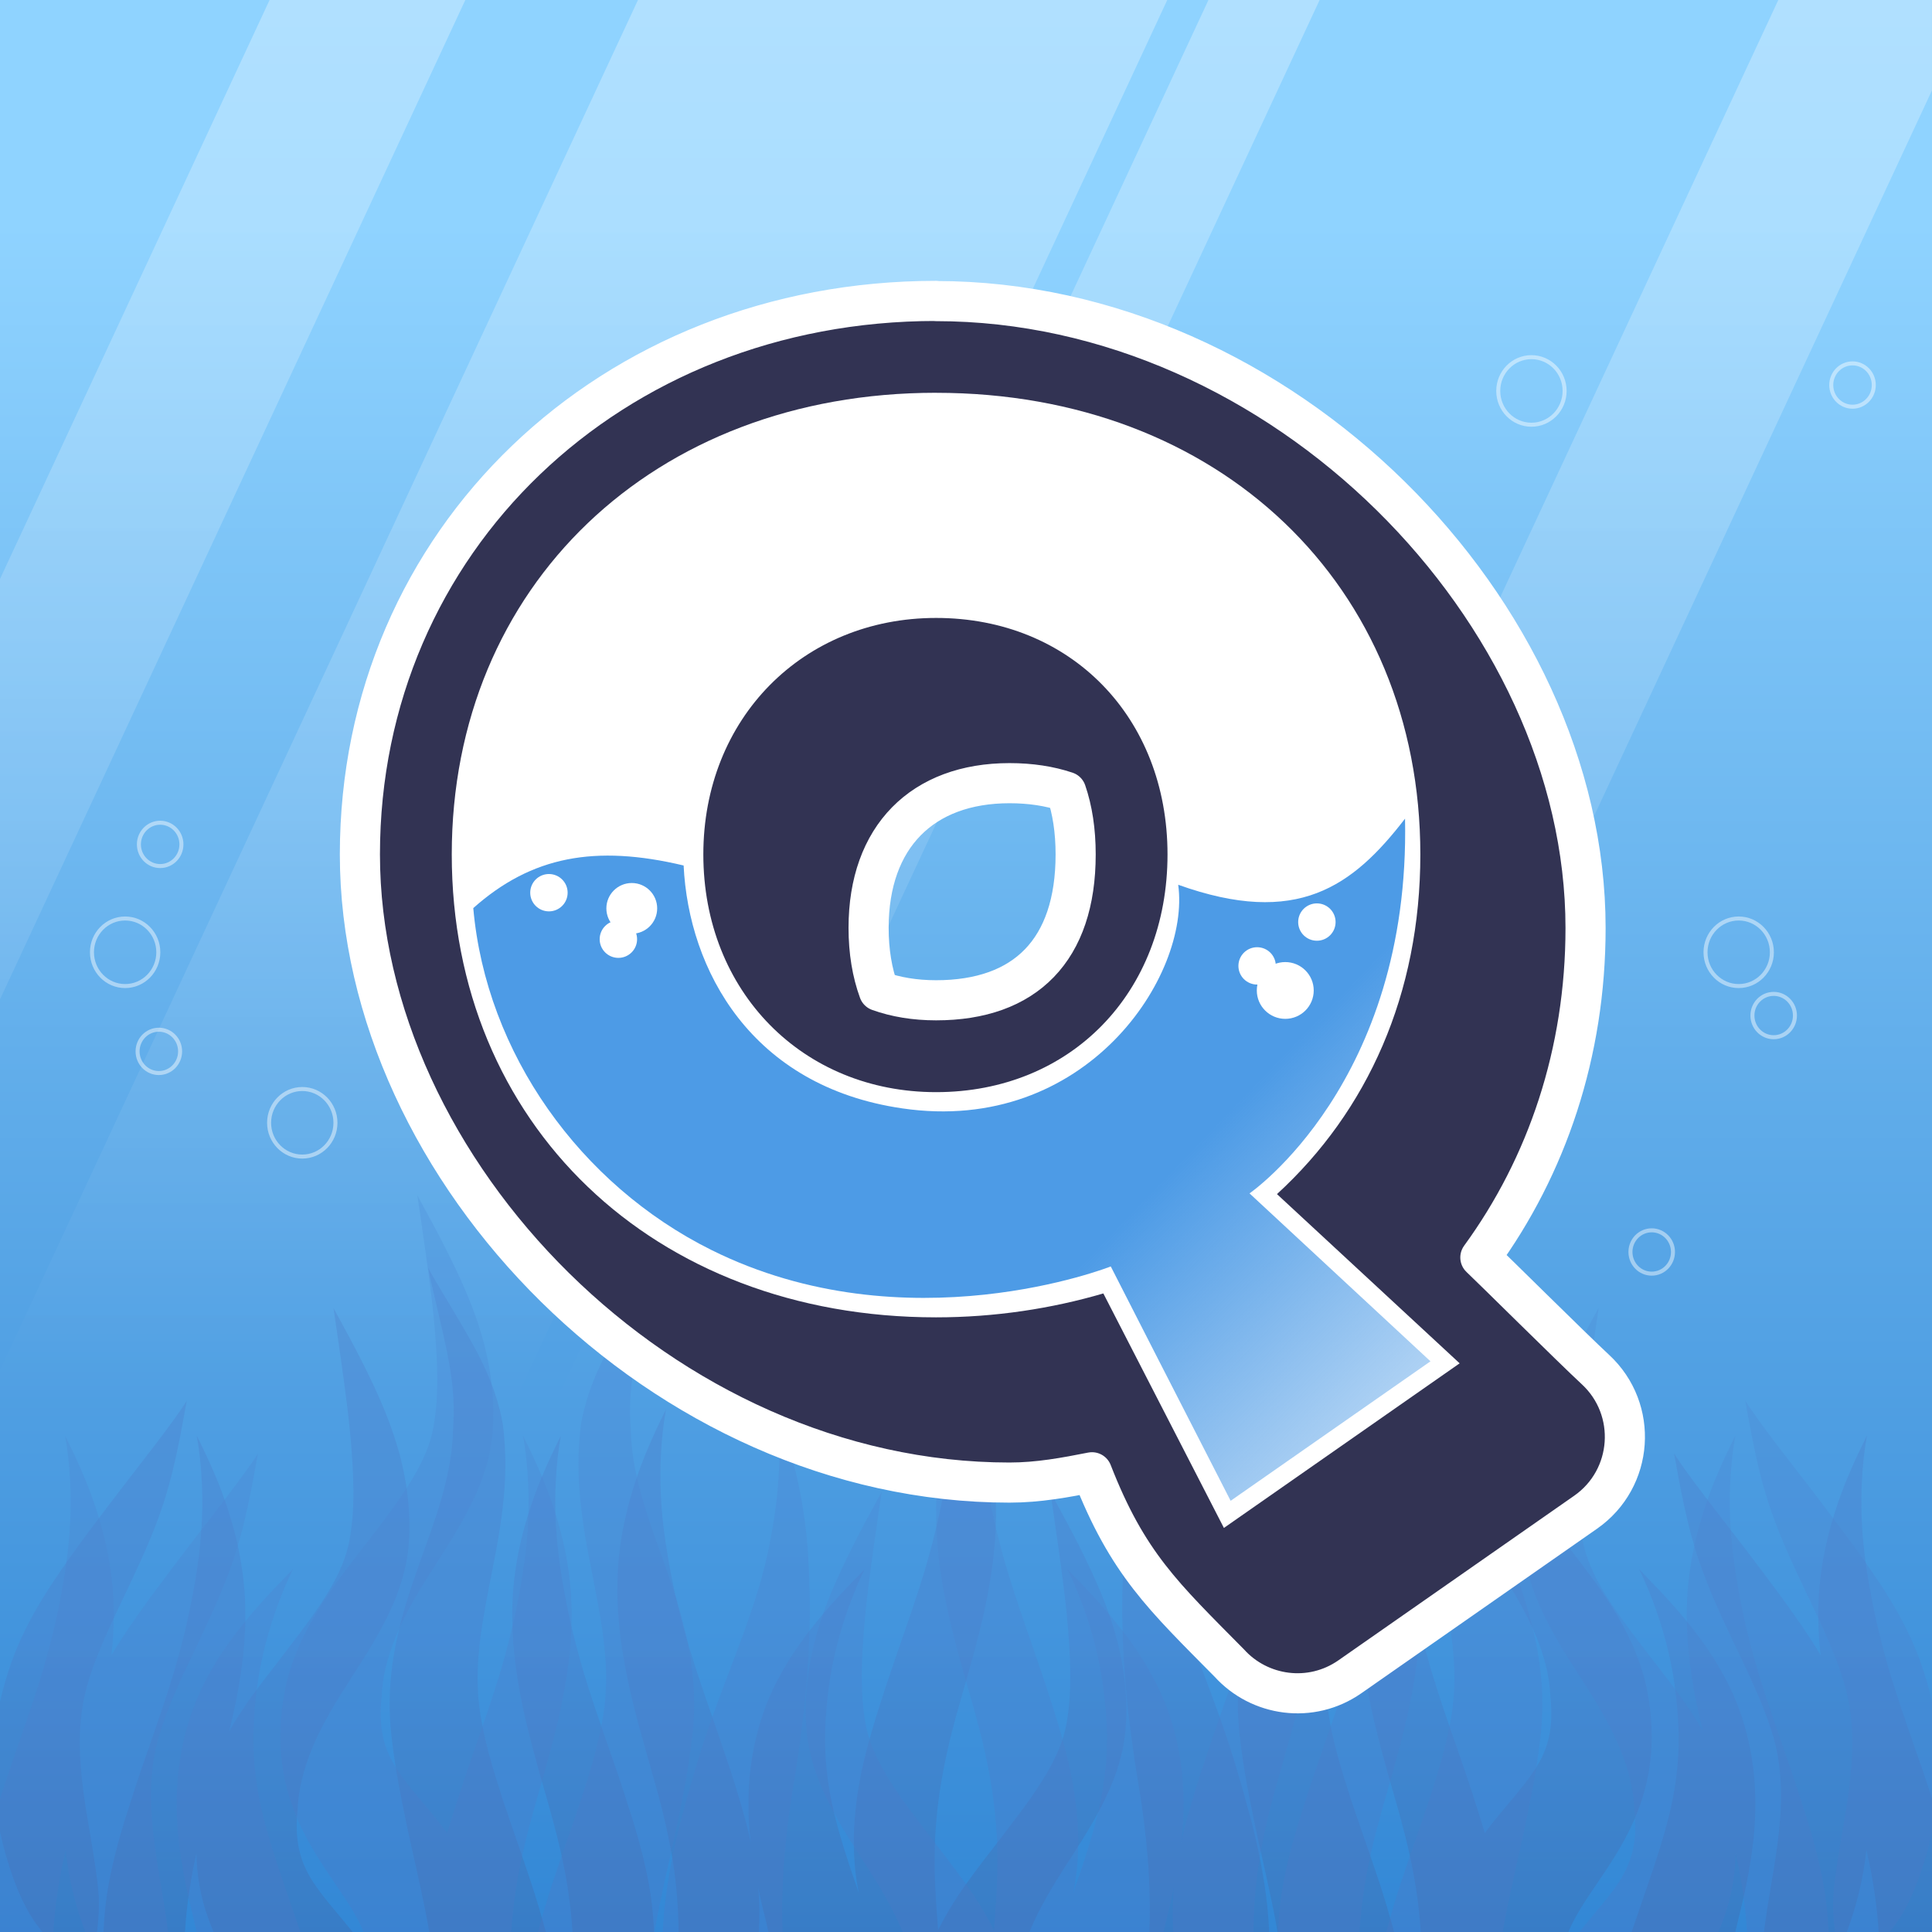 <?xml version="1.0" encoding="UTF-8" standalone="no"?>
<!-- Created with Inkscape (http://www.inkscape.org/) -->

<svg
   width="48.154mm"
   height="48.155mm"
   viewBox="0 0 48.154 48.155"
   version="1.1"
   id="svg1"
   sodipodi:docname="thedeep.svg"
   inkscape:version="1.3.2 (091e20e, 2023-11-25, custom)"
   xml:space="preserve"
   xmlns:inkscape="http://www.inkscape.org/namespaces/inkscape"
   xmlns:sodipodi="http://sodipodi.sourceforge.net/DTD/sodipodi-0.dtd"
   xmlns:xlink="http://www.w3.org/1999/xlink"
   xmlns="http://www.w3.org/2000/svg"
   xmlns:svg="http://www.w3.org/2000/svg"><rect x="0" y="0" width="48.154" height="48.155" fill="#808080" stroke="none"/><sodipodi:namedview
     id="namedview1"
     pagecolor="#5879ff"
     bordercolor="#000000"
     borderopacity="0.25"
     inkscape:showpageshadow="2"
     inkscape:pageopacity="0.0"
     inkscape:pagecheckerboard="0"
     inkscape:deskcolor="#5f6cfd"
     inkscape:document-units="mm"
     inkscape:zoom="2.0000001"
     inkscape:cx="167.25"
     inkscape:cy="4634.7499"
     inkscape:window-width="1920"
     inkscape:window-height="991"
     inkscape:window-x="-9"
     inkscape:window-y="-9"
     inkscape:window-maximized="1"
     inkscape:current-layer="layer1"
     showgrid="true"
     showguides="false"><inkscape:grid
       id="grid141"
       units="mm"
       originx="-40.62"
       originy="-1208.226"
       spacingx="1"
       spacingy="1"
       empcolor="#ffffff"
       empopacity="0.176"
       color="#ffffff"
       opacity="0.831"
       empspacing="6"
       dotted="false"
       gridanglex="30"
       gridanglez="30"
       visible="true"
       enabled="false" /></sodipodi:namedview><defs
     id="defs1"><linearGradient
       id="linearGradient641"
       inkscape:collect="always"><stop
         style="stop-color:#ffffff;stop-opacity:1;"
         offset="0"
         id="stop641" /><stop
         style="stop-color:#ffffff;stop-opacity:0;"
         offset="1"
         id="stop642" /></linearGradient><linearGradient
       id="linearGradient635"
       inkscape:collect="always"><stop
         style="stop-color:#323353;stop-opacity:1;"
         offset="0"
         id="stop635" /><stop
         style="stop-color:#4d7cc9;stop-opacity:1"
         offset="1"
         id="stop636" /></linearGradient><linearGradient
       id="linearGradient633"
       inkscape:collect="always"><stop
         style="stop-color:#4d9be6;stop-opacity:1"
         offset="0"
         id="stop633" /><stop
         style="stop-color:#4d65b4;stop-opacity:1;"
         offset="1"
         id="stop634" /></linearGradient><linearGradient
       id="linearGradient604"
       inkscape:collect="always"><stop
         style="stop-color:#8fd3ff;stop-opacity:1"
         offset="0"
         id="stop604" /><stop
         style="stop-color:#1b74cb;stop-opacity:1;"
         offset="1"
         id="stop605" /></linearGradient><linearGradient
       id="linearGradient594"
       inkscape:collect="always"><stop
         style="stop-color:#4d9be6;stop-opacity:1;"
         offset="0"
         id="stop594" /><stop
         style="stop-color:#4d9be6;stop-opacity:0;"
         offset="1"
         id="stop595" /></linearGradient><linearGradient
       inkscape:collect="always"
       xlink:href="#linearGradient594"
       id="linearGradient595"
       x1="70.313"
       y1="1239.639"
       x2="82.484"
       y2="1251.347"
       gradientUnits="userSpaceOnUse" /><linearGradient
       inkscape:collect="always"
       xlink:href="#linearGradient604"
       id="linearGradient605"
       x1="79.64"
       y1="1214.438"
       x2="79.64"
       y2="1267.883"
       gradientUnits="userSpaceOnUse"
       gradientTransform="translate(-0.655,-0.655)" /><linearGradient
       inkscape:collect="always"
       xlink:href="#linearGradient633"
       id="linearGradient634"
       x1="73.432"
       y1="1228.986"
       x2="73.432"
       y2="1270.426"
       gradientUnits="userSpaceOnUse" /><linearGradient
       inkscape:collect="always"
       xlink:href="#linearGradient635"
       id="linearGradient636"
       x1="64.426"
       y1="1271.852"
       x2="64.426"
       y2="1249.098"
       gradientUnits="userSpaceOnUse" /><linearGradient
       inkscape:collect="always"
       xlink:href="#linearGradient641"
       id="linearGradient644"
       x1="53.836"
       y1="1196.247"
       x2="53.836"
       y2="1235.592"
       gradientUnits="userSpaceOnUse"
       gradientTransform="matrix(1.358,0,-0.632,1.358,752.612,-434.81)" /></defs><g
     inkscape:label="Layer 1"
     inkscape:groupmode="layer"
     id="layer1"
     transform="translate(-40.62,-1208.226)"><rect
       style="opacity:1;fill:url(#linearGradient605);fill-opacity:1;stroke:none;stroke-width:0.692;stroke-linecap:round;stroke-dasharray:none;stroke-opacity:1;paint-order:stroke markers fill"
       id="rect604"
       width="48.154"
       height="48.154"
       x="40.62"
       y="1208.226"
       inkscape:export-filename="finQuestIcon.svg"
       inkscape:export-xdpi="1000"
       inkscape:export-ydpi="1000" /><path
       id="path639"
       style="color:#000000;opacity:0.45;fill:url(#linearGradient644);fill-opacity:1;stroke-width:1;stroke-linecap:round;-inkscape-stroke:none;paint-order:stroke markers fill"
       d="m 47.339,1208.226 -6.719,14.431 v 10.478 l 11.598,-24.909 z m 9.182,0 -15.901,34.151 v 7.63 c 3.799,-0.012 9.653,-0.028 9.636,0.01 l 19.458,-41.792 z m 14.219,0 -19.459,41.792 c 0,0 2.795,-0.052 2.771,0 l 19.459,-41.792 z m 14.203,0 -19.459,41.792 c 0,0 4.903,-0.052 4.879,0 l 18.41,-39.539 v -2.253 z" /><path
       id="path635"
       style="opacity:0.308;fill:url(#linearGradient636);fill-opacity:1;stroke:none;stroke-width:0.692;stroke-linecap:round;stroke-opacity:1;paint-order:stroke markers fill"
       d="m 78.374,1238.015 c -0.025,0.163 -0.315,2.088 -0.406,3.007 -0.03,0.305 -0.052,0.583 -0.068,0.856 -0.012,0.204 -0.021,0.407 -0.023,0.607 -0.006,0.457 0.018,0.9 0.096,1.32 0.038,0.207 0.102,0.416 0.19,0.63 0.087,0.21 0.197,0.424 0.331,0.648 0.265,0.444 0.591,0.878 0.985,1.395 0.061,0.08 0.04,0.052 0.1,0.131 0.283,0.371 0.726,0.92 1.081,1.455 0.372,0.559 0.739,1.226 0.957,2.029 0.159,0.683 0.205,1.312 0.149,1.907 -0.057,0.602 -0.214,1.127 -0.417,1.592 -0.204,0.468 -0.455,0.873 -0.669,1.199 -0.232,0.353 -0.437,0.641 -0.591,0.885 -0.173,0.273 -0.281,0.478 -0.364,0.669 -0.005,0.011 -0.008,0.023 -0.012,0.034 h -3.681 c -0.022,-0.339 -0.056,-0.681 -0.111,-1.038 -0.096,-0.625 -0.24,-1.247 -0.412,-1.867 -6.4e-5,-10e-5 -0.012,-0.044 -0.012,-0.044 -0.372,-1.334 -0.836,-2.759 -0.946,-4.307 -0.025,-0.355 -0.03,-0.704 -0.014,-1.046 0.021,-0.458 0.09,-0.944 0.206,-1.442 0.27,-1.156 0.719,-2.064 0.998,-2.631 -0.119,0.644 -0.197,1.599 -0.089,2.698 0.046,0.47 0.117,0.892 0.191,1.296 0.055,0.299 0.119,0.597 0.193,0.904 0.349,1.443 0.775,2.479 1.269,3.98 -4.5e-5,-2e-4 0.014,0.045 0.014,0.045 0.103,0.315 0.209,0.645 0.309,0.988 0.233,-0.318 0.482,-0.61 0.693,-0.861 0.217,-0.259 0.4,-0.483 0.549,-0.713 0.14,-0.216 0.258,-0.447 0.332,-0.722 0.075,-0.28 0.112,-0.629 0.062,-1.096 -0.02,-0.505 -0.147,-1.001 -0.353,-1.503 -0.207,-0.504 -0.487,-0.997 -0.753,-1.417 -0.029,-0.045 -0.058,-0.092 -0.087,-0.138 -0.34,-0.533 -0.688,-1.06 -0.972,-1.612 -0.148,-0.287 -0.278,-0.581 -0.381,-0.885 -0.105,-0.312 -0.181,-0.634 -0.214,-0.967 -0.053,-0.564 -0.019,-1.119 0.069,-1.642 0.039,-0.23 0.088,-0.457 0.147,-0.678 0.077,-0.291 0.176,-0.588 0.291,-0.889 0.435,-1.137 1.187,-2.438 1.363,-2.776 z m -5.939,1.814 c 0.179,0.348 0.614,1.024 1.052,1.797 0.309,0.546 0.571,1.103 0.73,1.737 0.029,0.114 0.054,0.231 0.076,0.35 0.098,0.737 0.075,1.436 -0.004,2.111 -0.078,0.66 -0.209,1.296 -0.33,1.914 -0.116,0.594 -0.222,1.168 -0.268,1.744 -0.043,0.536 -0.033,1.08 0.076,1.654 0.01,0.051 0.02,0.105 0.03,0.158 0.106,0.527 0.268,1.093 0.49,1.765 0.229,0.694 0.478,1.377 0.707,2.071 0.131,0.398 0.257,0.819 0.373,1.252 h -2.905 c -0.033,-0.182 -0.062,-0.36 -0.1,-0.546 -0.146,-0.715 -0.317,-1.439 -0.465,-2.135 -0.158,-0.745 -0.279,-1.399 -0.359,-2.049 -0.008,-0.066 -0.016,-0.13 -0.023,-0.194 -0.093,-0.849 -0.018,-1.611 0.117,-2.279 0.142,-0.701 0.362,-1.356 0.563,-1.923 0.219,-0.62 0.421,-1.154 0.582,-1.723 0.16,-0.562 0.27,-1.131 0.279,-1.736 0.008,-0.097 0.013,-0.193 0.015,-0.288 0.011,-0.538 -0.055,-1.056 -0.181,-1.655 -0.175,-0.831 -0.385,-1.638 -0.456,-2.024 z m -21.141,0 c 0.179,0.348 0.614,1.024 1.051,1.797 0.309,0.546 0.571,1.103 0.73,1.737 0.029,0.114 0.054,0.231 0.076,0.35 0.098,0.737 0.075,1.436 -0.004,2.111 -0.078,0.66 -0.209,1.296 -0.33,1.914 -0.116,0.594 -0.223,1.168 -0.269,1.744 -0.043,0.536 -0.033,1.08 0.076,1.654 0.01,0.051 0.02,0.105 0.031,0.158 0.106,0.527 0.268,1.093 0.49,1.765 0.229,0.694 0.477,1.377 0.706,2.071 0.131,0.398 0.257,0.819 0.374,1.252 h -2.905 c -0.033,-0.182 -0.062,-0.36 -0.1,-0.546 -0.146,-0.715 -0.317,-1.439 -0.465,-2.135 -0.158,-0.745 -0.279,-1.399 -0.36,-2.049 -0.008,-0.066 -0.015,-0.13 -0.022,-0.194 -0.093,-0.849 -0.018,-1.611 0.117,-2.279 0.142,-0.701 0.362,-1.356 0.563,-1.923 0.219,-0.62 0.421,-1.154 0.582,-1.723 0.16,-0.562 0.27,-1.131 0.279,-1.736 0.008,-0.097 0.013,-0.193 0.014,-0.288 0.011,-0.538 -0.055,-1.056 -0.18,-1.655 -0.175,-0.831 -0.385,-1.638 -0.456,-2.024 z m -2.365,0.993 c 0.176,0.339 0.928,1.638 1.363,2.776 0.115,0.301 0.214,0.599 0.291,0.89 0.059,0.221 0.108,0.448 0.147,0.678 0.088,0.523 0.123,1.079 0.069,1.642 -0.034,0.333 -0.109,0.654 -0.214,0.967 -0.103,0.304 -0.233,0.598 -0.381,0.885 -0.284,0.551 -0.632,1.079 -0.972,1.611 -0.029,0.045 -0.059,0.093 -0.088,0.138 -0.267,0.42 -0.546,0.913 -0.753,1.417 -0.206,0.502 -0.333,0.998 -0.353,1.503 -0.05,0.467 -0.013,0.816 0.062,1.095 0.074,0.275 0.192,0.507 0.332,0.723 0.15,0.23 0.332,0.455 0.549,0.713 0.133,0.158 0.28,0.335 0.429,0.52 h -3.465 c -0.199,-0.459 -0.353,-0.978 -0.409,-1.571 -0.012,-0.129 -0.017,-0.26 -0.02,-0.392 -0.069,0.308 -0.128,0.616 -0.176,0.925 -0.055,0.357 -0.088,0.699 -0.11,1.038 H 43.201 c 0.018,-0.469 0.073,-0.933 0.166,-1.393 0.148,-0.733 0.369,-1.427 0.576,-2.061 0,0 0.015,-0.046 0.014,-0.045 0.493,-1.501 0.919,-2.537 1.269,-3.98 0.074,-0.307 0.138,-0.605 0.193,-0.904 0.075,-0.403 0.146,-0.825 0.192,-1.296 0.108,-1.099 0.03,-2.054 -0.089,-2.698 0.279,0.567 0.729,1.475 0.998,2.631 0.116,0.498 0.184,0.984 0.206,1.442 0.016,0.343 0.011,0.691 -0.014,1.046 -0.055,0.78 -0.201,1.529 -0.379,2.252 0.101,-0.176 0.205,-0.345 0.31,-0.503 0.355,-0.535 0.799,-1.084 1.082,-1.455 0.061,-0.079 0.039,-0.051 0.1,-0.131 0.395,-0.517 0.721,-0.952 0.986,-1.395 0.134,-0.224 0.245,-0.439 0.331,-0.649 0.089,-0.214 0.152,-0.423 0.19,-0.63 0.078,-0.42 0.102,-0.864 0.096,-1.321 -0.003,-0.2 -0.012,-0.402 -0.024,-0.607 -0.016,-0.273 -0.038,-0.551 -0.068,-0.856 -0.091,-0.919 -0.381,-2.844 -0.406,-3.007 z m 15.302,0.657 c 0.279,0.567 0.728,1.475 0.998,2.631 0.116,0.498 0.185,0.984 0.206,1.442 0.016,0.343 0.011,0.691 -0.014,1.047 -0.109,1.548 -0.573,2.973 -0.945,4.307 0,0 -0.012,0.044 -0.012,0.044 -0.172,0.62 -0.316,1.243 -0.412,1.868 -0.1,0.65 -0.141,1.253 -0.137,1.871 0.002,0.387 0.022,0.755 0.049,1.133 0.012,0.166 0.024,0.335 0.038,0.51 0.159,-0.317 0.333,-0.609 0.51,-0.874 0.355,-0.535 0.798,-1.084 1.081,-1.455 0.061,-0.079 0.04,-0.051 0.1,-0.131 0.395,-0.517 0.721,-0.952 0.985,-1.395 0.134,-0.224 0.245,-0.439 0.331,-0.649 0.089,-0.214 0.153,-0.423 0.191,-0.63 0.078,-0.42 0.101,-0.864 0.095,-1.321 -0.003,-0.2 -0.011,-0.402 -0.023,-0.607 -0.016,-0.273 -0.038,-0.551 -0.068,-0.856 -0.091,-0.919 -0.38,-2.844 -0.406,-3.007 0.176,0.338 0.928,1.639 1.363,2.776 0.115,0.301 0.214,0.599 0.291,0.89 0.059,0.221 0.109,0.448 0.148,0.678 0.088,0.523 0.122,1.079 0.069,1.642 -0.034,0.333 -0.109,0.654 -0.214,0.967 -0.103,0.304 -0.233,0.598 -0.38,0.885 -0.284,0.551 -0.632,1.079 -0.973,1.611 -0.029,0.045 -0.058,0.093 -0.087,0.138 -0.262,0.412 -0.534,0.894 -0.739,1.388 h -6.503 c -0.023,-0.094 -0.041,-0.188 -0.064,-0.281 -0.027,-0.108 -0.054,-0.219 -0.081,-0.332 -0.039,-0.164 -0.076,-0.333 -0.112,-0.505 0.036,0.37 0.038,0.743 0.018,1.118 h -2.001 c -0.005,-0.556 -0.042,-1.106 -0.132,-1.693 -0.096,-0.625 -0.24,-1.248 -0.412,-1.868 -6.4e-5,-10e-5 -0.012,-0.044 -0.012,-0.044 -0.372,-1.334 -0.836,-2.759 -0.946,-4.307 -0.025,-0.355 -0.03,-0.705 -0.014,-1.047 0.021,-0.458 0.09,-0.944 0.206,-1.442 0.27,-1.156 0.719,-2.064 0.998,-2.631 -0.119,0.644 -0.197,1.599 -0.089,2.698 0.046,0.47 0.117,0.892 0.191,1.295 0.055,0.299 0.119,0.598 0.193,0.904 0.349,1.443 0.775,2.479 1.269,3.98 -4.5e-5,-2e-4 0.015,0.045 0.015,0.045 0.19,0.581 0.389,1.215 0.535,1.881 -0.011,-0.095 -0.024,-0.19 -0.032,-0.287 -0.058,-0.706 -0.032,-1.407 0.112,-2.108 0.081,-0.394 0.195,-0.768 0.337,-1.122 0.144,-0.357 0.334,-0.719 0.564,-1.081 0.618,-0.971 1.399,-1.746 1.853,-2.215 -0.305,0.618 -0.664,1.575 -0.843,2.618 -0.065,0.379 -0.099,0.718 -0.121,1.036 -0.022,0.313 -0.027,0.621 -0.012,0.931 0.026,0.549 0.111,1.069 0.246,1.609 0.131,0.525 0.302,1.04 0.484,1.577 0.052,0.153 0.053,0.155 0.102,0.299 -0.039,-0.199 -0.072,-0.401 -0.092,-0.608 -0.078,-0.792 -0.01,-1.572 0.144,-2.339 0.148,-0.733 0.369,-1.427 0.576,-2.061 0,0 0.015,-0.045 0.014,-0.045 0.493,-1.501 0.919,-2.537 1.269,-3.98 0.074,-0.307 0.138,-0.606 0.193,-0.904 0.075,-0.403 0.145,-0.825 0.191,-1.295 0.108,-1.099 0.03,-2.054 -0.089,-2.698 z m -18.956,1.661 c -0.136,0.713 -0.302,1.839 -0.727,2.974 -0.131,0.349 -0.279,0.7 -0.442,1.059 -0.229,0.505 -0.474,1.001 -0.69,1.469 -0.212,0.458 -0.386,0.865 -0.523,1.273 -0.04,0.12 -0.076,0.237 -0.109,0.354 -0.076,0.27 -0.129,0.566 -0.156,0.89 -0.036,0.436 -0.022,0.907 0.037,1.448 0.097,0.898 0.346,1.985 0.409,2.803 0.026,0.335 6.61e-4,0.662 -0.035,0.969 h -1.36 c -0.106,-0.128 -0.208,-0.264 -0.298,-0.414 -0.324,-0.544 -0.593,-1.296 -0.762,-2.091 v -3.228 c 0.082,-0.358 0.179,-0.69 0.284,-0.985 0.054,-0.152 0.114,-0.302 0.179,-0.452 0.218,-0.502 0.485,-0.972 0.78,-1.429 0.298,-0.462 0.642,-0.936 0.959,-1.362 0.214,-0.288 0.467,-0.623 0.668,-0.886 0.629,-0.822 1.49,-1.907 1.784,-2.393 z m 24.116,0.332 c -0.088,0.923 -0.061,2.066 0.265,3.535 0.072,0.324 0.162,0.652 0.266,0.988 0.393,1.266 1,2.599 1.457,4.108 0.008,0.028 0.017,0.056 0.025,0.084 0.321,1.082 0.78,2.586 0.851,4.194 h -2.987 c 0.049,-1.248 -0.076,-2.502 -0.265,-3.635 3.1e-5,10e-5 -0.014,-0.083 -0.014,-0.083 -0.256,-1.55 -0.405,-2.995 -0.396,-4.479 0.002,-0.378 0.014,-0.742 0.034,-1.099 0.089,-1.591 0.446,-2.775 0.764,-3.613 z m 17.763,0.532 c -0.119,0.644 -0.197,1.599 -0.089,2.698 0.046,0.47 0.117,0.892 0.192,1.296 0.055,0.299 0.118,0.597 0.193,0.904 0.349,1.443 0.775,2.479 1.269,3.98 -4.5e-5,-2e-4 0.015,0.045 0.015,0.045 0.014,0.043 0.028,0.092 0.042,0.136 v 3.318 h -1.331 c -0.022,-0.339 -0.056,-0.682 -0.111,-1.039 -0.052,-0.337 -0.118,-0.673 -0.195,-1.009 -0.075,0.717 -0.256,1.428 -0.49,2.048 h -2.063 c 0.092,-0.766 0.285,-1.681 0.369,-2.463 0.058,-0.542 0.072,-1.012 0.036,-1.448 -0.026,-0.325 -0.079,-0.62 -0.155,-0.89 -0.033,-0.117 -0.069,-0.235 -0.11,-0.355 -0.137,-0.409 -0.311,-0.816 -0.522,-1.273 -0.216,-0.467 -0.461,-0.964 -0.69,-1.469 -0.162,-0.359 -0.312,-0.71 -0.442,-1.059 -0.425,-1.135 -0.59,-2.262 -0.727,-2.974 0.295,0.486 1.156,1.572 1.784,2.394 0.201,0.263 0.454,0.597 0.668,0.886 0.317,0.426 0.66,0.899 0.959,1.361 0.084,0.129 0.165,0.26 0.243,0.392 -0.013,-0.119 -0.027,-0.238 -0.036,-0.359 -0.025,-0.355 -0.03,-0.704 -0.014,-1.046 0.021,-0.458 0.09,-0.944 0.206,-1.442 0.27,-1.156 0.719,-2.064 0.998,-2.631 z m -32.554,5e-4 c -0.119,0.644 -0.197,1.599 -0.089,2.698 0.046,0.47 0.117,0.892 0.192,1.296 0.055,0.299 0.119,0.597 0.193,0.904 0.349,1.443 0.775,2.479 1.269,3.98 -4.5e-5,-2e-4 0.014,0.045 0.014,0.045 0.207,0.634 0.429,1.328 0.576,2.061 0.093,0.46 0.148,0.924 0.166,1.393 h -2.031 c -0.022,-0.339 -0.055,-0.681 -0.11,-1.038 -0.096,-0.625 -0.24,-1.247 -0.412,-1.867 -6.4e-5,-10e-5 -0.012,-0.044 -0.012,-0.044 -0.372,-1.334 -0.836,-2.759 -0.945,-4.307 -0.025,-0.355 -0.03,-0.704 -0.014,-1.046 0.021,-0.458 0.09,-0.944 0.206,-1.442 0.27,-1.156 0.719,-2.064 0.998,-2.631 z m 26.875,3.335 c 0.454,0.469 1.235,1.245 1.854,2.216 0.23,0.361 0.42,0.723 0.564,1.081 0.142,0.354 0.257,0.728 0.337,1.122 0.144,0.701 0.171,1.402 0.113,2.108 -0.056,0.676 -0.186,1.318 -0.325,1.902 -0.027,0.113 -0.054,0.224 -0.081,0.332 -0.023,0.093 -0.041,0.188 -0.064,0.281 h -2.586 c 0.113,-0.33 0.23,-0.668 0.33,-0.962 0.053,-0.157 0.051,-0.15 0.104,-0.307 0.183,-0.537 0.353,-1.052 0.484,-1.577 0.135,-0.54 0.22,-1.06 0.246,-1.609 0.015,-0.311 0.009,-0.618 -0.012,-0.931 -0.022,-0.318 -0.056,-0.657 -0.121,-1.036 -0.178,-1.044 -0.538,-2.002 -0.843,-2.619 z" /><path
       id="path613"
       style="opacity:0.308;fill:url(#linearGradient634);fill-opacity:1;stroke:none;stroke-width:0.692;stroke-linecap:round;stroke-opacity:1;paint-order:stroke markers fill"
       d="m 51.021,1238.015 c 0.025,0.163 0.315,2.088 0.406,3.007 0.03,0.305 0.052,0.583 0.068,0.856 0.012,0.204 0.021,0.407 0.023,0.607 0.006,0.457 -0.018,0.9 -0.096,1.32 -0.038,0.207 -0.102,0.416 -0.19,0.63 -0.087,0.21 -0.197,0.424 -0.331,0.648 -0.265,0.444 -0.591,0.878 -0.985,1.395 -0.061,0.08 -0.04,0.052 -0.1,0.131 -0.283,0.371 -0.726,0.92 -1.081,1.455 -0.372,0.559 -0.739,1.226 -0.957,2.029 -0.159,0.683 -0.205,1.312 -0.149,1.907 0.057,0.602 0.214,1.127 0.417,1.592 0.204,0.468 0.455,0.873 0.669,1.199 0.232,0.353 0.437,0.641 0.591,0.885 0.173,0.273 0.281,0.478 0.364,0.669 0.005,0.011 0.008,0.023 0.012,0.034 h 3.681 c 0.022,-0.339 0.056,-0.681 0.111,-1.038 0.096,-0.625 0.24,-1.247 0.412,-1.867 6.4e-5,-10e-5 0.012,-0.044 0.012,-0.044 0.372,-1.334 0.836,-2.759 0.946,-4.307 0.025,-0.355 0.03,-0.704 0.014,-1.046 -0.021,-0.458 -0.09,-0.944 -0.206,-1.442 -0.27,-1.156 -0.719,-2.064 -0.998,-2.631 0.119,0.644 0.197,1.599 0.089,2.698 -0.046,0.47 -0.117,0.892 -0.191,1.296 -0.055,0.299 -0.119,0.597 -0.193,0.904 -0.349,1.443 -0.775,2.479 -1.269,3.98 4.5e-5,-2e-4 -0.014,0.045 -0.014,0.045 -0.103,0.315 -0.209,0.645 -0.309,0.988 -0.233,-0.318 -0.482,-0.61 -0.693,-0.861 -0.217,-0.259 -0.4,-0.483 -0.549,-0.713 -0.14,-0.216 -0.258,-0.447 -0.332,-0.722 -0.075,-0.28 -0.112,-0.629 -0.062,-1.096 0.02,-0.505 0.147,-1.001 0.353,-1.503 0.207,-0.504 0.487,-0.997 0.753,-1.417 0.029,-0.045 0.058,-0.092 0.087,-0.138 0.34,-0.533 0.688,-1.06 0.972,-1.612 0.148,-0.287 0.278,-0.581 0.381,-0.885 0.105,-0.312 0.181,-0.634 0.214,-0.967 0.053,-0.564 0.019,-1.119 -0.069,-1.642 -0.039,-0.23 -0.088,-0.457 -0.147,-0.678 -0.077,-0.291 -0.176,-0.588 -0.291,-0.889 -0.435,-1.137 -1.187,-2.438 -1.363,-2.776 z m 5.939,1.814 c -0.179,0.348 -0.614,1.024 -1.052,1.797 -0.309,0.546 -0.571,1.103 -0.73,1.737 -0.029,0.114 -0.054,0.231 -0.076,0.35 -0.098,0.737 -0.075,1.436 0.004,2.111 0.078,0.66 0.209,1.296 0.33,1.914 0.116,0.594 0.222,1.168 0.268,1.744 0.043,0.536 0.033,1.08 -0.076,1.654 -0.01,0.051 -0.02,0.105 -0.03,0.158 -0.106,0.527 -0.268,1.093 -0.49,1.765 -0.229,0.694 -0.478,1.377 -0.707,2.071 -0.131,0.398 -0.257,0.819 -0.373,1.252 h 2.905 c 0.033,-0.182 0.062,-0.36 0.1,-0.546 0.146,-0.715 0.317,-1.439 0.465,-2.135 0.158,-0.745 0.279,-1.399 0.359,-2.049 0.008,-0.066 0.016,-0.13 0.023,-0.194 0.093,-0.849 0.018,-1.611 -0.117,-2.279 -0.142,-0.701 -0.362,-1.356 -0.563,-1.923 -0.219,-0.62 -0.421,-1.154 -0.582,-1.723 -0.16,-0.562 -0.27,-1.131 -0.279,-1.736 -0.008,-0.097 -0.013,-0.193 -0.015,-0.288 -0.011,-0.538 0.055,-1.056 0.181,-1.655 0.175,-0.831 0.385,-1.638 0.456,-2.024 z m 21.141,0 c -0.179,0.348 -0.614,1.024 -1.051,1.797 -0.309,0.546 -0.571,1.103 -0.73,1.737 -0.029,0.114 -0.054,0.231 -0.076,0.35 -0.098,0.737 -0.075,1.436 0.004,2.111 0.078,0.66 0.209,1.296 0.33,1.914 0.116,0.594 0.223,1.168 0.269,1.744 0.043,0.536 0.033,1.08 -0.076,1.654 -0.01,0.051 -0.02,0.105 -0.031,0.158 -0.106,0.527 -0.268,1.093 -0.49,1.765 -0.229,0.694 -0.477,1.377 -0.706,2.071 -0.131,0.398 -0.257,0.819 -0.374,1.252 h 2.905 c 0.033,-0.182 0.062,-0.36 0.1,-0.546 0.146,-0.715 0.317,-1.439 0.465,-2.135 0.158,-0.745 0.279,-1.399 0.36,-2.049 0.008,-0.066 0.015,-0.13 0.022,-0.194 0.093,-0.849 0.018,-1.611 -0.117,-2.279 -0.142,-0.701 -0.362,-1.356 -0.563,-1.923 -0.219,-0.62 -0.421,-1.154 -0.582,-1.723 -0.16,-0.562 -0.27,-1.131 -0.279,-1.736 -0.008,-0.097 -0.013,-0.193 -0.014,-0.288 -0.011,-0.538 0.055,-1.056 0.18,-1.655 0.175,-0.831 0.385,-1.638 0.456,-2.024 z m 2.365,0.993 c -0.176,0.339 -0.928,1.638 -1.363,2.776 -0.115,0.301 -0.214,0.599 -0.291,0.89 -0.059,0.221 -0.108,0.448 -0.147,0.678 -0.088,0.523 -0.123,1.079 -0.069,1.642 0.034,0.333 0.109,0.654 0.214,0.967 0.103,0.304 0.233,0.598 0.381,0.885 0.284,0.551 0.632,1.079 0.972,1.611 0.029,0.045 0.059,0.093 0.088,0.138 0.267,0.42 0.546,0.913 0.753,1.417 0.206,0.502 0.333,0.998 0.353,1.503 0.05,0.467 0.013,0.816 -0.062,1.095 -0.074,0.275 -0.192,0.507 -0.332,0.723 -0.15,0.23 -0.332,0.455 -0.549,0.713 -0.133,0.158 -0.28,0.335 -0.429,0.52 h 3.465 c 0.199,-0.459 0.353,-0.978 0.409,-1.571 0.012,-0.129 0.017,-0.26 0.02,-0.392 0.069,0.308 0.128,0.616 0.176,0.925 0.055,0.357 0.088,0.699 0.11,1.038 h 2.031 c -0.018,-0.469 -0.073,-0.933 -0.166,-1.393 -0.148,-0.733 -0.369,-1.427 -0.576,-2.061 0,0 -0.015,-0.046 -0.014,-0.045 -0.493,-1.501 -0.919,-2.537 -1.269,-3.98 -0.074,-0.307 -0.138,-0.605 -0.193,-0.904 -0.075,-0.403 -0.146,-0.825 -0.192,-1.296 -0.108,-1.099 -0.03,-2.054 0.089,-2.698 -0.279,0.567 -0.729,1.475 -0.998,2.631 -0.116,0.498 -0.184,0.984 -0.206,1.442 -0.016,0.343 -0.011,0.691 0.014,1.046 0.055,0.78 0.201,1.529 0.379,2.252 -0.101,-0.176 -0.205,-0.345 -0.31,-0.503 -0.355,-0.535 -0.799,-1.084 -1.082,-1.455 -0.061,-0.079 -0.039,-0.051 -0.1,-0.131 -0.395,-0.517 -0.721,-0.952 -0.986,-1.395 -0.134,-0.224 -0.245,-0.439 -0.331,-0.649 -0.089,-0.214 -0.152,-0.423 -0.19,-0.63 -0.078,-0.42 -0.102,-0.864 -0.096,-1.321 0.003,-0.2 0.012,-0.402 0.024,-0.607 0.016,-0.273 0.038,-0.551 0.068,-0.856 0.091,-0.919 0.381,-2.844 0.406,-3.007 z m -15.302,0.657 c -0.279,0.567 -0.728,1.475 -0.998,2.631 -0.116,0.498 -0.185,0.984 -0.206,1.442 -0.016,0.343 -0.011,0.691 0.014,1.047 0.109,1.548 0.573,2.973 0.945,4.307 0,0 0.012,0.044 0.012,0.044 0.172,0.62 0.316,1.243 0.412,1.868 0.1,0.65 0.141,1.253 0.137,1.871 -0.002,0.387 -0.022,0.755 -0.049,1.133 -0.012,0.166 -0.024,0.335 -0.038,0.51 -0.159,-0.317 -0.333,-0.609 -0.51,-0.874 -0.355,-0.535 -0.798,-1.084 -1.081,-1.455 -0.061,-0.079 -0.04,-0.051 -0.1,-0.131 -0.395,-0.517 -0.721,-0.952 -0.985,-1.395 -0.134,-0.224 -0.245,-0.439 -0.331,-0.649 -0.089,-0.214 -0.153,-0.423 -0.191,-0.63 -0.078,-0.42 -0.101,-0.864 -0.095,-1.321 0.003,-0.2 0.011,-0.402 0.023,-0.607 0.016,-0.273 0.038,-0.551 0.068,-0.856 0.091,-0.919 0.38,-2.844 0.406,-3.007 -0.176,0.338 -0.928,1.639 -1.363,2.776 -0.115,0.301 -0.214,0.599 -0.291,0.89 -0.059,0.221 -0.109,0.448 -0.148,0.678 -0.088,0.523 -0.122,1.079 -0.069,1.642 0.034,0.333 0.109,0.654 0.214,0.967 0.103,0.304 0.233,0.598 0.38,0.885 0.284,0.551 0.632,1.079 0.973,1.611 0.029,0.045 0.058,0.093 0.087,0.138 0.262,0.412 0.534,0.894 0.739,1.388 h 6.503 c 0.023,-0.094 0.041,-0.188 0.064,-0.281 0.027,-0.108 0.054,-0.219 0.081,-0.332 0.039,-0.164 0.076,-0.333 0.112,-0.505 -0.036,0.37 -0.038,0.743 -0.018,1.118 h 2.001 c 0.005,-0.556 0.042,-1.106 0.132,-1.693 0.096,-0.625 0.24,-1.248 0.412,-1.868 6.4e-5,-10e-5 0.012,-0.044 0.012,-0.044 0.372,-1.334 0.836,-2.759 0.946,-4.307 0.025,-0.355 0.03,-0.705 0.014,-1.047 -0.021,-0.458 -0.09,-0.944 -0.206,-1.442 -0.27,-1.156 -0.719,-2.064 -0.998,-2.631 0.119,0.644 0.197,1.599 0.089,2.698 -0.046,0.47 -0.117,0.892 -0.191,1.295 -0.055,0.299 -0.119,0.598 -0.193,0.904 -0.349,1.443 -0.775,2.479 -1.269,3.98 4.5e-5,-2e-4 -0.015,0.045 -0.015,0.045 -0.19,0.581 -0.389,1.215 -0.535,1.881 0.011,-0.095 0.024,-0.19 0.032,-0.287 0.058,-0.706 0.032,-1.407 -0.112,-2.108 -0.081,-0.394 -0.195,-0.768 -0.337,-1.122 -0.144,-0.357 -0.334,-0.719 -0.564,-1.081 -0.618,-0.971 -1.399,-1.746 -1.853,-2.215 0.305,0.618 0.664,1.575 0.843,2.618 0.065,0.379 0.099,0.718 0.121,1.036 0.022,0.313 0.027,0.621 0.012,0.931 -0.026,0.549 -0.111,1.069 -0.246,1.609 -0.131,0.525 -0.302,1.04 -0.484,1.577 -0.052,0.153 -0.053,0.155 -0.102,0.299 0.039,-0.199 0.072,-0.401 0.092,-0.608 0.078,-0.792 0.01,-1.572 -0.144,-2.339 -0.148,-0.733 -0.369,-1.427 -0.576,-2.061 0,0 -0.015,-0.045 -0.014,-0.045 -0.493,-1.501 -0.919,-2.537 -1.269,-3.98 -0.074,-0.307 -0.138,-0.606 -0.193,-0.904 -0.075,-0.403 -0.145,-0.825 -0.191,-1.295 -0.108,-1.099 -0.03,-2.054 0.089,-2.698 z m 18.956,1.661 c 0.136,0.713 0.302,1.839 0.727,2.974 0.131,0.349 0.279,0.7 0.442,1.059 0.229,0.505 0.474,1.001 0.69,1.469 0.212,0.458 0.386,0.865 0.523,1.273 0.04,0.12 0.076,0.237 0.109,0.354 0.076,0.27 0.129,0.566 0.156,0.89 0.036,0.436 0.022,0.907 -0.037,1.448 -0.097,0.898 -0.346,1.985 -0.409,2.803 -0.026,0.335 -6.61e-4,0.662 0.035,0.969 h 1.36 c 0.106,-0.128 0.208,-0.264 0.298,-0.414 0.324,-0.544 0.593,-1.296 0.762,-2.091 v -3.228 c -0.082,-0.358 -0.179,-0.69 -0.284,-0.985 -0.054,-0.152 -0.114,-0.302 -0.179,-0.452 -0.218,-0.502 -0.485,-0.972 -0.78,-1.429 -0.298,-0.462 -0.642,-0.936 -0.959,-1.362 -0.214,-0.288 -0.467,-0.623 -0.668,-0.886 -0.629,-0.822 -1.49,-1.907 -1.784,-2.393 z m -24.116,0.332 c 0.088,0.923 0.061,2.066 -0.265,3.535 -0.072,0.324 -0.162,0.652 -0.266,0.988 -0.393,1.266 -1,2.599 -1.457,4.108 -0.008,0.028 -0.017,0.056 -0.025,0.084 -0.321,1.082 -0.78,2.586 -0.851,4.194 h 2.987 c -0.049,-1.248 0.076,-2.502 0.265,-3.635 -3.1e-5,10e-5 0.014,-0.083 0.014,-0.083 0.256,-1.55 0.405,-2.995 0.396,-4.479 -0.002,-0.378 -0.014,-0.742 -0.034,-1.099 -0.089,-1.591 -0.446,-2.775 -0.764,-3.613 z m -17.763,0.532 c 0.119,0.644 0.197,1.599 0.089,2.698 -0.046,0.47 -0.117,0.892 -0.192,1.296 -0.055,0.299 -0.118,0.597 -0.193,0.904 -0.349,1.443 -0.775,2.479 -1.269,3.98 4.5e-5,-2e-4 -0.015,0.045 -0.015,0.045 -0.014,0.043 -0.028,0.092 -0.042,0.136 v 3.318 h 1.331 c 0.022,-0.339 0.056,-0.682 0.111,-1.039 0.052,-0.337 0.118,-0.673 0.195,-1.009 0.075,0.717 0.256,1.428 0.49,2.048 h 2.063 c -0.092,-0.766 -0.285,-1.681 -0.369,-2.463 -0.058,-0.542 -0.072,-1.012 -0.036,-1.448 0.026,-0.325 0.079,-0.62 0.155,-0.89 0.033,-0.117 0.069,-0.235 0.11,-0.355 0.137,-0.409 0.311,-0.816 0.522,-1.273 0.216,-0.467 0.461,-0.964 0.69,-1.469 0.162,-0.359 0.312,-0.71 0.442,-1.059 0.425,-1.135 0.59,-2.262 0.727,-2.974 -0.295,0.486 -1.156,1.572 -1.784,2.394 -0.201,0.263 -0.454,0.597 -0.668,0.886 -0.317,0.426 -0.66,0.899 -0.959,1.361 -0.084,0.129 -0.165,0.26 -0.243,0.392 0.013,-0.119 0.027,-0.238 0.036,-0.359 0.025,-0.355 0.03,-0.704 0.014,-1.046 -0.021,-0.458 -0.09,-0.944 -0.206,-1.442 -0.27,-1.156 -0.719,-2.064 -0.998,-2.631 z m 32.554,5e-4 c 0.119,0.644 0.197,1.599 0.089,2.698 -0.046,0.47 -0.117,0.892 -0.192,1.296 -0.055,0.299 -0.119,0.597 -0.193,0.904 -0.349,1.443 -0.775,2.479 -1.269,3.98 4.5e-5,-2e-4 -0.014,0.045 -0.014,0.045 -0.207,0.634 -0.429,1.328 -0.576,2.061 -0.093,0.46 -0.148,0.924 -0.166,1.393 h 2.031 c 0.022,-0.339 0.055,-0.681 0.11,-1.038 0.096,-0.625 0.24,-1.247 0.412,-1.867 6.4e-5,-10e-5 0.012,-0.044 0.012,-0.044 0.372,-1.334 0.836,-2.759 0.945,-4.307 0.025,-0.355 0.03,-0.704 0.014,-1.046 -0.021,-0.458 -0.09,-0.944 -0.206,-1.442 -0.27,-1.156 -0.719,-2.064 -0.998,-2.631 z m -26.875,3.335 c -0.454,0.469 -1.235,1.245 -1.854,2.216 -0.23,0.361 -0.42,0.723 -0.564,1.081 -0.142,0.354 -0.257,0.728 -0.337,1.122 -0.144,0.701 -0.171,1.402 -0.113,2.108 0.056,0.676 0.186,1.318 0.325,1.902 0.027,0.113 0.054,0.224 0.081,0.332 0.023,0.093 0.041,0.188 0.064,0.281 h 2.586 c -0.113,-0.33 -0.23,-0.668 -0.33,-0.962 -0.053,-0.157 -0.051,-0.15 -0.104,-0.307 -0.183,-0.537 -0.353,-1.052 -0.484,-1.577 -0.135,-0.54 -0.22,-1.06 -0.246,-1.609 -0.015,-0.311 -0.009,-0.618 0.012,-0.931 0.022,-0.318 0.056,-0.657 0.121,-1.036 0.178,-1.044 0.538,-2.002 0.843,-2.619 z" /><g
       id="g604"
       transform="matrix(0.865,0,0,0.865,8.789,165.334)"
       style="stroke-width:1.156"><path
         id="path599"
         style="color:#000000;-inkscape-font-specification:'Mont Heavy';fill:#323353;stroke:#ffffff;stroke-width:1.156;stroke-linecap:round;stroke-linejoin:round;-inkscape-stroke:none;paint-order:stroke markers fill"
         d="m 63.771,1214.326 c -9.362,0 -16.602,6.904 -16.602,15.949 0,9.142 8.758,18.1 18.717,18.1 0.835,0 1.607,-0.145 2.378,-0.297 1.025,2.633 2.061,3.579 3.954,5.495 h 5.16e-4 c 0.869,0.964 2.355,1.18 3.476,0.398 l 6.793,-4.742 c 1.384,-0.966 1.522,-2.964 0.283,-4.111 -0.657,-0.608 -3.053,-2.985 -3.316,-3.229 1.922,-2.636 3.031,-5.9 3.031,-9.494 0,-9.12 -8.741,-18.064 -18.715,-18.064 z m 2.116,13.896 c 0.61,0 1.155,0.085 1.634,0.246 0.179,0.521 0.272,1.124 0.272,1.807 0,2.752 -1.446,4.203 -4.021,4.203 -0.61,0 -1.161,-0.092 -1.649,-0.267 -0.193,-0.528 -0.296,-1.137 -0.296,-1.821 0,-2.624 1.55,-4.168 4.061,-4.168 z"
         sodipodi:nodetypes="ssscccccscssscsscssc" /><path
         style="font-weight:900;font-size:16.933px;font-family:Mont;-inkscape-font-specification:'Mont Heavy';letter-spacing:-0.529px;fill:#ffffff;stroke:none;stroke-width:6.116;stroke-linecap:round;stroke-linejoin:round;stroke-dasharray:none;stroke-opacity:1;paint-order:stroke markers fill"
         d="m 63.771,1216.973 c -8.155,0 -13.955,5.582 -13.955,13.302 0,7.756 5.8,13.339 13.955,13.339 1.704,0 3.334,-0.254 4.82,-0.689 l 3.474,6.757 6.793,-4.743 -5.264,-4.876 c 2.61,-2.392 4.131,-5.764 4.131,-9.787 0,-7.756 -5.798,-13.302 -13.954,-13.302 z m 0,6.488 c 3.878,0 6.669,2.863 6.669,6.814 0,3.987 -2.791,6.85 -6.669,6.85 -3.842,0 -6.706,-2.899 -6.706,-6.85 0,-3.914 2.864,-6.814 6.706,-6.814 z"
         id="path590"
         sodipodi:nodetypes="sssccccsssssss" /><path
         id="path594"
         style="font-weight:900;font-size:16.933px;font-family:Mont;-inkscape-font-specification:'Mont Heavy';letter-spacing:-0.529px;fill:url(#linearGradient595);fill-opacity:1;stroke:none;stroke-width:7.83;stroke-linecap:round;stroke-linejoin:round;paint-order:stroke markers fill"
         d="m 50.436,1231.822 c 0.369,4.184 3.084,7.971 6.857,9.849 5.632,2.803 11.512,0.476 11.512,0.476 0,0 2.298,4.504 3.454,6.753 1.919,-1.34 3.839,-2.68 5.758,-4.019 -1.594,-1.477 -5.214,-4.839 -5.214,-4.839 0,0 4.638,-3.185 4.481,-10.798 -1.506,1.956 -3.109,3.134 -6.536,1.905 0.36,2.618 -2.658,7.218 -7.949,6.444 -4.358,-0.632 -6.158,-3.998 -6.302,-6.999 -2.546,-0.606 -4.383,-0.267 -6.061,1.228 z"
         sodipodi:nodetypes="csccccccccc" /><ellipse
         style="opacity:1;fill:#ffffff;fill-opacity:1;stroke:none;stroke-width:0.8;stroke-linecap:round;stroke-dasharray:none;stroke-opacity:1;paint-order:stroke markers fill"
         id="path600"
         cx="54.617"
         cy="1232.718"
         rx="0.539"
         ry="0.538" /><ellipse
         style="opacity:1;fill:#ffffff;fill-opacity:1;stroke:none;stroke-width:0.8;stroke-linecap:round;stroke-dasharray:none;stroke-opacity:1;paint-order:stroke markers fill"
         id="circle601"
         cx="55.003"
         cy="1231.83"
         rx="0.732"
         ry="0.731" /><ellipse
         style="opacity:1;fill:#ffffff;fill-opacity:1;stroke:none;stroke-width:0.8;stroke-linecap:round;stroke-dasharray:none;stroke-opacity:1;paint-order:stroke markers fill"
         id="ellipse601"
         cx="74.744"
         cy="1232.224"
         rx="0.539"
         ry="0.538" /><ellipse
         style="opacity:1;fill:#ffffff;fill-opacity:1;stroke:none;stroke-width:0.8;stroke-linecap:round;stroke-dasharray:none;stroke-opacity:1;paint-order:stroke markers fill"
         id="ellipse602"
         cx="73.833"
         cy="1234.195"
         rx="0.82"
         ry="0.818" /><ellipse
         style="opacity:1;fill:#ffffff;fill-opacity:1;stroke:none;stroke-width:0.8;stroke-linecap:round;stroke-dasharray:none;stroke-opacity:1;paint-order:stroke markers fill"
         id="ellipse603"
         cx="73.022"
         cy="1233.487"
         rx="0.539"
         ry="0.538" /><ellipse
         style="opacity:1;fill:#ffffff;fill-opacity:1;stroke:none;stroke-width:0.8;stroke-linecap:round;stroke-dasharray:none;stroke-opacity:1;paint-order:stroke markers fill"
         id="ellipse604"
         cx="52.616"
         cy="1231.378"
         rx="0.539"
         ry="0.538" /></g><ellipse
       style="opacity:0.45;fill:none;fill-opacity:1;stroke:#ffffff;stroke-width:0.1;stroke-linecap:round;stroke-dasharray:none;stroke-opacity:1;paint-order:stroke markers fill"
       id="path645"
       cx="83.956"
       cy="1231.961"
       rx="0.827"
       ry="0.842" /><ellipse
       style="opacity:0.45;fill:none;fill-opacity:1;stroke:#ffffff;stroke-width:0.1;stroke-linecap:round;stroke-dasharray:none;stroke-opacity:1;paint-order:stroke markers fill"
       id="circle645"
       cx="84.828"
       cy="1233.538"
       rx="0.53"
       ry="0.54" /><ellipse
       style="opacity:0.45;fill:none;fill-opacity:1;stroke:#ffffff;stroke-width:0.1;stroke-linecap:round;stroke-dasharray:none;stroke-opacity:1;paint-order:stroke markers fill"
       id="ellipse645"
       cx="43.739"
       cy="1231.961"
       rx="0.827"
       ry="0.842" /><ellipse
       style="opacity:0.45;fill:none;fill-opacity:1;stroke:#ffffff;stroke-width:0.1;stroke-linecap:round;stroke-dasharray:none;stroke-opacity:1;paint-order:stroke markers fill"
       id="ellipse646"
       cx="44.579"
       cy="1234.431"
       rx="0.53"
       ry="0.54" /><ellipse
       style="opacity:0.45;fill:none;fill-opacity:1;stroke:#ffffff;stroke-width:0.1;stroke-linecap:round;stroke-dasharray:none;stroke-opacity:1;paint-order:stroke markers fill"
       id="ellipse647"
       cx="44.612"
       cy="1229.272"
       rx="0.53"
       ry="0.54" /><ellipse
       style="opacity:0.45;fill:none;fill-opacity:1;stroke:#ffffff;stroke-width:0.1;stroke-linecap:round;stroke-dasharray:none;stroke-opacity:1;paint-order:stroke markers fill"
       id="ellipse648"
       cx="48.154"
       cy="1236.211"
       rx="0.827"
       ry="0.842" /><ellipse
       style="opacity:0.45;fill:none;fill-opacity:1;stroke:#ffffff;stroke-width:0.1;stroke-linecap:round;stroke-dasharray:none;stroke-opacity:1;paint-order:stroke markers fill"
       id="ellipse649"
       cx="78.79"
       cy="1217.97"
       rx="0.827"
       ry="0.842" /><ellipse
       style="opacity:0.45;fill:none;fill-opacity:1;stroke:#ffffff;stroke-width:0.1;stroke-linecap:round;stroke-dasharray:none;stroke-opacity:1;paint-order:stroke markers fill"
       id="ellipse650"
       cx="81.788"
       cy="1239.431"
       rx="0.53"
       ry="0.54" /><ellipse
       style="opacity:0.45;fill:none;fill-opacity:1;stroke:#ffffff;stroke-width:0.1;stroke-linecap:round;stroke-dasharray:none;stroke-opacity:1;paint-order:stroke markers fill"
       id="ellipse651"
       cx="86.793"
       cy="1217.823"
       rx="0.53"
       ry="0.54" /></g></svg>
